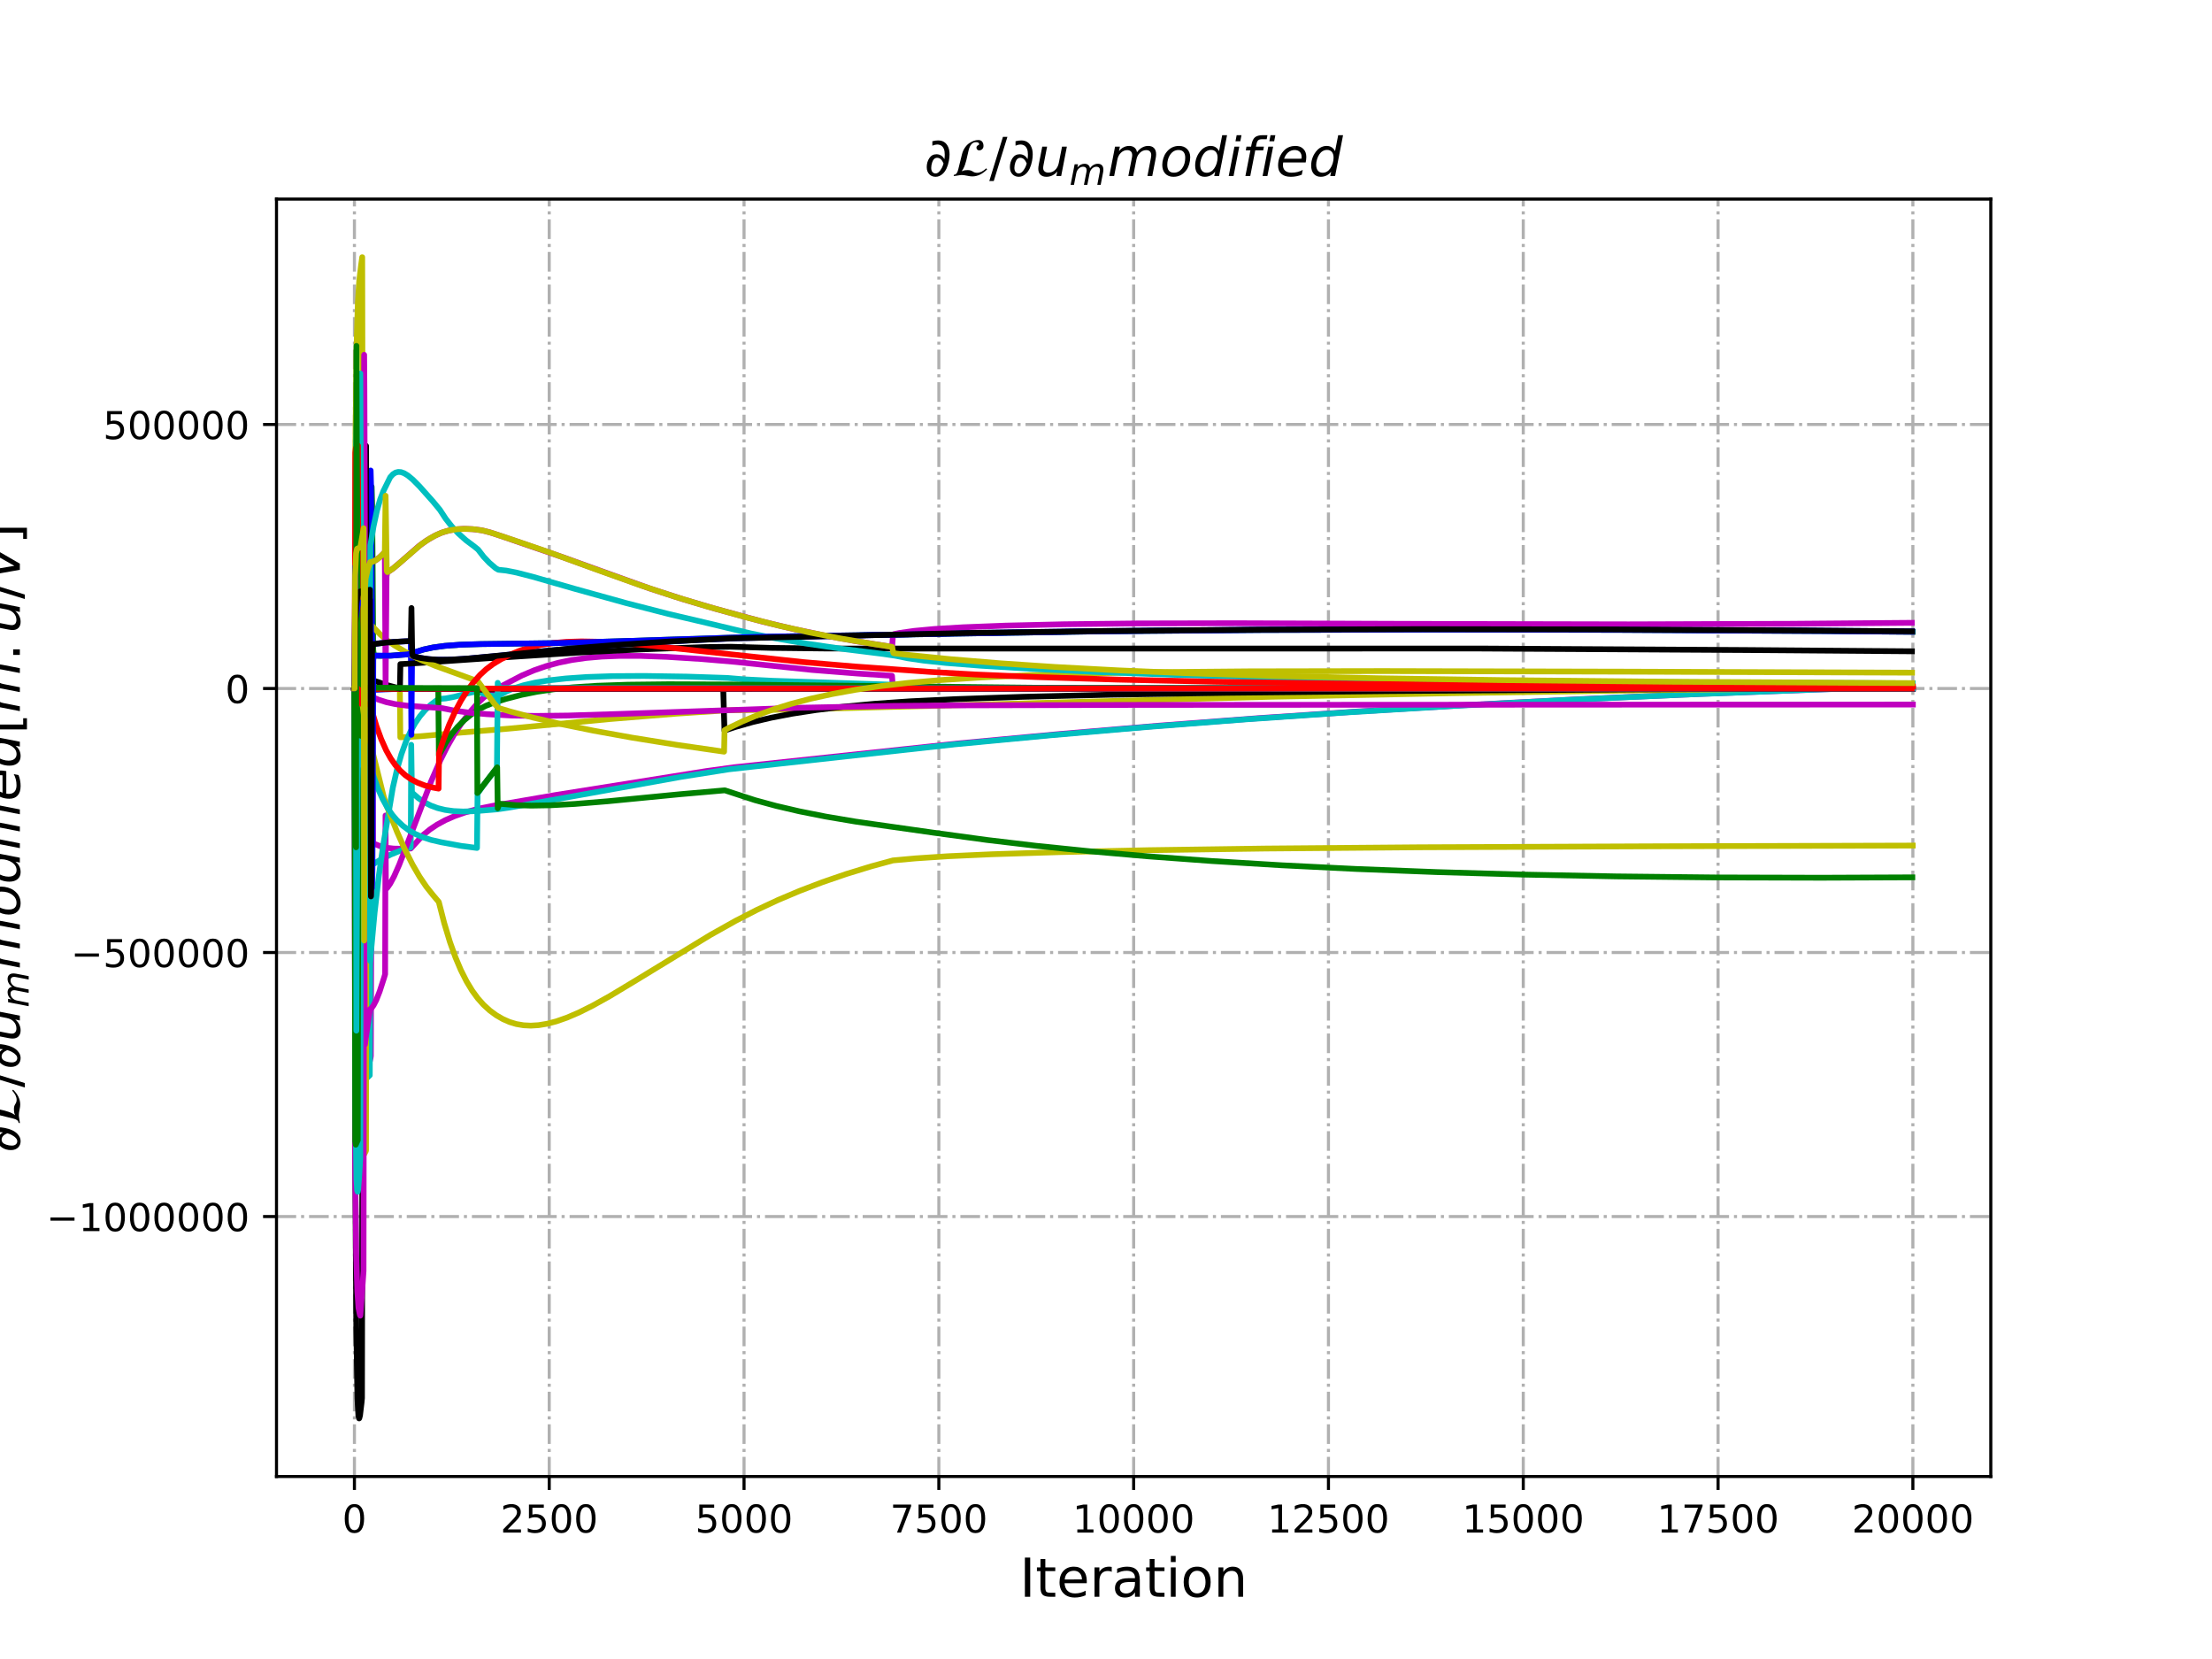 <?xml version="1.0" encoding="utf-8" standalone="no"?>
<!DOCTYPE svg PUBLIC "-//W3C//DTD SVG 1.1//EN"
  "http://www.w3.org/Graphics/SVG/1.1/DTD/svg11.dtd">
<!-- Created with matplotlib (http://matplotlib.org/) -->
<svg height="432pt" version="1.1" viewBox="0 0 576 432" width="576pt" xmlns="http://www.w3.org/2000/svg" xmlns:xlink="http://www.w3.org/1999/xlink">
 <defs>
  <style type="text/css">
*{stroke-linecap:butt;stroke-linejoin:round;}
  </style>
 </defs>
 <g id="figure_1">
  <g id="patch_1">
   <path d="M 0 432 
L 576 432 
L 576 0 
L 0 0 
z
" style="fill:#ffffff;"/>
  </g>
  <g id="axes_1">
   <g id="patch_2">
    <path d="M 72 384.48 
L 518.4 384.48 
L 518.4 51.84 
L 72 51.84 
z
" style="fill:#ffffff;"/>
   </g>
   <g id="matplotlib.axis_1">
    <g id="xtick_1">
     <g id="line2d_1">
      <path clip-path="url(#p6c500e5263)" d="M 92.291 384.48 
L 92.291 51.84 
" style="fill:none;stroke:#b0b0b0;stroke-dasharray:5.12,1.28,0.8,1.28;stroke-dashoffset:0;stroke-width:0.8;"/>
     </g>
     <g id="line2d_2">
      <defs>
       <path d="M 0 0 
L 0 3.5 
" id="ma94b803117" style="stroke:#000000;stroke-width:0.8;"/>
      </defs>
      <g>
       <use style="stroke:#000000;stroke-width:0.8;" x="92.291" xlink:href="#ma94b803117" y="384.48"/>
      </g>
     </g>
     <g id="text_1">
      <!-- 0 -->
      <defs>
       <path d="M 31.781 66.406 
Q 24.172 66.406 20.328 58.906 
Q 16.5 51.422 16.5 36.375 
Q 16.5 21.391 20.328 13.891 
Q 24.172 6.391 31.781 6.391 
Q 39.453 6.391 43.281 13.891 
Q 47.125 21.391 47.125 36.375 
Q 47.125 51.422 43.281 58.906 
Q 39.453 66.406 31.781 66.406 
z
M 31.781 74.219 
Q 44.047 74.219 50.516 64.516 
Q 56.984 54.828 56.984 36.375 
Q 56.984 17.969 50.516 8.266 
Q 44.047 -1.422 31.781 -1.422 
Q 19.531 -1.422 13.062 8.266 
Q 6.594 17.969 6.594 36.375 
Q 6.594 54.828 13.062 64.516 
Q 19.531 74.219 31.781 74.219 
z
" id="DejaVuSans-30"/>
      </defs>
      <g transform="translate(89.11 399.078)scale(0.1 -0.1)">
       <use xlink:href="#DejaVuSans-30"/>
      </g>
     </g>
    </g>
    <g id="xtick_2">
     <g id="line2d_3">
      <path clip-path="url(#p6c500e5263)" d="M 143.018 384.48 
L 143.018 51.84 
" style="fill:none;stroke:#b0b0b0;stroke-dasharray:5.12,1.28,0.8,1.28;stroke-dashoffset:0;stroke-width:0.8;"/>
     </g>
     <g id="line2d_4">
      <g>
       <use style="stroke:#000000;stroke-width:0.8;" x="143.018" xlink:href="#ma94b803117" y="384.48"/>
      </g>
     </g>
     <g id="text_2">
      <!-- 2500 -->
      <defs>
       <path d="M 19.188 8.297 
L 53.609 8.297 
L 53.609 0 
L 7.328 0 
L 7.328 8.297 
Q 12.938 14.109 22.625 23.891 
Q 32.328 33.688 34.812 36.531 
Q 39.547 41.844 41.422 45.531 
Q 43.312 49.219 43.312 52.781 
Q 43.312 58.594 39.234 62.25 
Q 35.156 65.922 28.609 65.922 
Q 23.969 65.922 18.812 64.312 
Q 13.672 62.703 7.812 59.422 
L 7.812 69.391 
Q 13.766 71.781 18.938 73 
Q 24.125 74.219 28.422 74.219 
Q 39.75 74.219 46.484 68.547 
Q 53.219 62.891 53.219 53.422 
Q 53.219 48.922 51.531 44.891 
Q 49.859 40.875 45.406 35.406 
Q 44.188 33.984 37.641 27.219 
Q 31.109 20.453 19.188 8.297 
z
" id="DejaVuSans-32"/>
       <path d="M 10.797 72.906 
L 49.516 72.906 
L 49.516 64.594 
L 19.828 64.594 
L 19.828 46.734 
Q 21.969 47.469 24.109 47.828 
Q 26.266 48.188 28.422 48.188 
Q 40.625 48.188 47.75 41.5 
Q 54.891 34.812 54.891 23.391 
Q 54.891 11.625 47.562 5.094 
Q 40.234 -1.422 26.906 -1.422 
Q 22.312 -1.422 17.547 -0.641 
Q 12.797 0.141 7.719 1.703 
L 7.719 11.625 
Q 12.109 9.234 16.797 8.062 
Q 21.484 6.891 26.703 6.891 
Q 35.156 6.891 40.078 11.328 
Q 45.016 15.766 45.016 23.391 
Q 45.016 31 40.078 35.438 
Q 35.156 39.891 26.703 39.891 
Q 22.75 39.891 18.812 39.016 
Q 14.891 38.141 10.797 36.281 
z
" id="DejaVuSans-35"/>
      </defs>
      <g transform="translate(130.293 399.078)scale(0.1 -0.1)">
       <use xlink:href="#DejaVuSans-32"/>
       <use x="63.623" xlink:href="#DejaVuSans-35"/>
       <use x="127.246" xlink:href="#DejaVuSans-30"/>
       <use x="190.869" xlink:href="#DejaVuSans-30"/>
      </g>
     </g>
    </g>
    <g id="xtick_3">
     <g id="line2d_5">
      <path clip-path="url(#p6c500e5263)" d="M 193.745 384.48 
L 193.745 51.84 
" style="fill:none;stroke:#b0b0b0;stroke-dasharray:5.12,1.28,0.8,1.28;stroke-dashoffset:0;stroke-width:0.8;"/>
     </g>
     <g id="line2d_6">
      <g>
       <use style="stroke:#000000;stroke-width:0.8;" x="193.745" xlink:href="#ma94b803117" y="384.48"/>
      </g>
     </g>
     <g id="text_3">
      <!-- 5000 -->
      <g transform="translate(181.02 399.078)scale(0.1 -0.1)">
       <use xlink:href="#DejaVuSans-35"/>
       <use x="63.623" xlink:href="#DejaVuSans-30"/>
       <use x="127.246" xlink:href="#DejaVuSans-30"/>
       <use x="190.869" xlink:href="#DejaVuSans-30"/>
      </g>
     </g>
    </g>
    <g id="xtick_4">
     <g id="line2d_7">
      <path clip-path="url(#p6c500e5263)" d="M 244.473 384.48 
L 244.473 51.84 
" style="fill:none;stroke:#b0b0b0;stroke-dasharray:5.12,1.28,0.8,1.28;stroke-dashoffset:0;stroke-width:0.8;"/>
     </g>
     <g id="line2d_8">
      <g>
       <use style="stroke:#000000;stroke-width:0.8;" x="244.473" xlink:href="#ma94b803117" y="384.48"/>
      </g>
     </g>
     <g id="text_4">
      <!-- 7500 -->
      <defs>
       <path d="M 8.203 72.906 
L 55.078 72.906 
L 55.078 68.703 
L 28.609 0 
L 18.312 0 
L 43.219 64.594 
L 8.203 64.594 
z
" id="DejaVuSans-37"/>
      </defs>
      <g transform="translate(231.748 399.078)scale(0.1 -0.1)">
       <use xlink:href="#DejaVuSans-37"/>
       <use x="63.623" xlink:href="#DejaVuSans-35"/>
       <use x="127.246" xlink:href="#DejaVuSans-30"/>
       <use x="190.869" xlink:href="#DejaVuSans-30"/>
      </g>
     </g>
    </g>
    <g id="xtick_5">
     <g id="line2d_9">
      <path clip-path="url(#p6c500e5263)" d="M 295.2 384.48 
L 295.2 51.84 
" style="fill:none;stroke:#b0b0b0;stroke-dasharray:5.12,1.28,0.8,1.28;stroke-dashoffset:0;stroke-width:0.8;"/>
     </g>
     <g id="line2d_10">
      <g>
       <use style="stroke:#000000;stroke-width:0.8;" x="295.2" xlink:href="#ma94b803117" y="384.48"/>
      </g>
     </g>
     <g id="text_5">
      <!-- 10000 -->
      <defs>
       <path d="M 12.406 8.297 
L 28.516 8.297 
L 28.516 63.922 
L 10.984 60.406 
L 10.984 69.391 
L 28.422 72.906 
L 38.281 72.906 
L 38.281 8.297 
L 54.391 8.297 
L 54.391 0 
L 12.406 0 
z
" id="DejaVuSans-31"/>
      </defs>
      <g transform="translate(279.294 399.078)scale(0.1 -0.1)">
       <use xlink:href="#DejaVuSans-31"/>
       <use x="63.623" xlink:href="#DejaVuSans-30"/>
       <use x="127.246" xlink:href="#DejaVuSans-30"/>
       <use x="190.869" xlink:href="#DejaVuSans-30"/>
       <use x="254.492" xlink:href="#DejaVuSans-30"/>
      </g>
     </g>
    </g>
    <g id="xtick_6">
     <g id="line2d_11">
      <path clip-path="url(#p6c500e5263)" d="M 345.927 384.48 
L 345.927 51.84 
" style="fill:none;stroke:#b0b0b0;stroke-dasharray:5.12,1.28,0.8,1.28;stroke-dashoffset:0;stroke-width:0.8;"/>
     </g>
     <g id="line2d_12">
      <g>
       <use style="stroke:#000000;stroke-width:0.8;" x="345.927" xlink:href="#ma94b803117" y="384.48"/>
      </g>
     </g>
     <g id="text_6">
      <!-- 12500 -->
      <g transform="translate(330.021 399.078)scale(0.1 -0.1)">
       <use xlink:href="#DejaVuSans-31"/>
       <use x="63.623" xlink:href="#DejaVuSans-32"/>
       <use x="127.246" xlink:href="#DejaVuSans-35"/>
       <use x="190.869" xlink:href="#DejaVuSans-30"/>
       <use x="254.492" xlink:href="#DejaVuSans-30"/>
      </g>
     </g>
    </g>
    <g id="xtick_7">
     <g id="line2d_13">
      <path clip-path="url(#p6c500e5263)" d="M 396.655 384.48 
L 396.655 51.84 
" style="fill:none;stroke:#b0b0b0;stroke-dasharray:5.12,1.28,0.8,1.28;stroke-dashoffset:0;stroke-width:0.8;"/>
     </g>
     <g id="line2d_14">
      <g>
       <use style="stroke:#000000;stroke-width:0.8;" x="396.655" xlink:href="#ma94b803117" y="384.48"/>
      </g>
     </g>
     <g id="text_7">
      <!-- 15000 -->
      <g transform="translate(380.748 399.078)scale(0.1 -0.1)">
       <use xlink:href="#DejaVuSans-31"/>
       <use x="63.623" xlink:href="#DejaVuSans-35"/>
       <use x="127.246" xlink:href="#DejaVuSans-30"/>
       <use x="190.869" xlink:href="#DejaVuSans-30"/>
       <use x="254.492" xlink:href="#DejaVuSans-30"/>
      </g>
     </g>
    </g>
    <g id="xtick_8">
     <g id="line2d_15">
      <path clip-path="url(#p6c500e5263)" d="M 447.382 384.48 
L 447.382 51.84 
" style="fill:none;stroke:#b0b0b0;stroke-dasharray:5.12,1.28,0.8,1.28;stroke-dashoffset:0;stroke-width:0.8;"/>
     </g>
     <g id="line2d_16">
      <g>
       <use style="stroke:#000000;stroke-width:0.8;" x="447.382" xlink:href="#ma94b803117" y="384.48"/>
      </g>
     </g>
     <g id="text_8">
      <!-- 17500 -->
      <g transform="translate(431.476 399.078)scale(0.1 -0.1)">
       <use xlink:href="#DejaVuSans-31"/>
       <use x="63.623" xlink:href="#DejaVuSans-37"/>
       <use x="127.246" xlink:href="#DejaVuSans-35"/>
       <use x="190.869" xlink:href="#DejaVuSans-30"/>
       <use x="254.492" xlink:href="#DejaVuSans-30"/>
      </g>
     </g>
    </g>
    <g id="xtick_9">
     <g id="line2d_17">
      <path clip-path="url(#p6c500e5263)" d="M 498.109 384.48 
L 498.109 51.84 
" style="fill:none;stroke:#b0b0b0;stroke-dasharray:5.12,1.28,0.8,1.28;stroke-dashoffset:0;stroke-width:0.8;"/>
     </g>
     <g id="line2d_18">
      <g>
       <use style="stroke:#000000;stroke-width:0.8;" x="498.109" xlink:href="#ma94b803117" y="384.48"/>
      </g>
     </g>
     <g id="text_9">
      <!-- 20000 -->
      <g transform="translate(482.203 399.078)scale(0.1 -0.1)">
       <use xlink:href="#DejaVuSans-32"/>
       <use x="63.623" xlink:href="#DejaVuSans-30"/>
       <use x="127.246" xlink:href="#DejaVuSans-30"/>
       <use x="190.869" xlink:href="#DejaVuSans-30"/>
       <use x="254.492" xlink:href="#DejaVuSans-30"/>
      </g>
     </g>
    </g>
    <g id="text_10">
     <!-- Iteration -->
     <defs>
      <path d="M 9.812 72.906 
L 19.672 72.906 
L 19.672 0 
L 9.812 0 
z
" id="DejaVuSans-49"/>
      <path d="M 18.312 70.219 
L 18.312 54.688 
L 36.812 54.688 
L 36.812 47.703 
L 18.312 47.703 
L 18.312 18.016 
Q 18.312 11.328 20.141 9.422 
Q 21.969 7.516 27.594 7.516 
L 36.812 7.516 
L 36.812 0 
L 27.594 0 
Q 17.188 0 13.234 3.875 
Q 9.281 7.766 9.281 18.016 
L 9.281 47.703 
L 2.688 47.703 
L 2.688 54.688 
L 9.281 54.688 
L 9.281 70.219 
z
" id="DejaVuSans-74"/>
      <path d="M 56.203 29.594 
L 56.203 25.203 
L 14.891 25.203 
Q 15.484 15.922 20.484 11.062 
Q 25.484 6.203 34.422 6.203 
Q 39.594 6.203 44.453 7.469 
Q 49.312 8.734 54.109 11.281 
L 54.109 2.781 
Q 49.266 0.734 44.188 -0.344 
Q 39.109 -1.422 33.891 -1.422 
Q 20.797 -1.422 13.156 6.188 
Q 5.516 13.812 5.516 26.812 
Q 5.516 40.234 12.766 48.109 
Q 20.016 56 32.328 56 
Q 43.359 56 49.781 48.891 
Q 56.203 41.797 56.203 29.594 
z
M 47.219 32.234 
Q 47.125 39.594 43.094 43.984 
Q 39.062 48.391 32.422 48.391 
Q 24.906 48.391 20.391 44.141 
Q 15.875 39.891 15.188 32.172 
z
" id="DejaVuSans-65"/>
      <path d="M 41.109 46.297 
Q 39.594 47.172 37.812 47.578 
Q 36.031 48 33.891 48 
Q 26.266 48 22.188 43.047 
Q 18.109 38.094 18.109 28.812 
L 18.109 0 
L 9.078 0 
L 9.078 54.688 
L 18.109 54.688 
L 18.109 46.188 
Q 20.953 51.172 25.484 53.578 
Q 30.031 56 36.531 56 
Q 37.453 56 38.578 55.875 
Q 39.703 55.766 41.062 55.516 
z
" id="DejaVuSans-72"/>
      <path d="M 34.281 27.484 
Q 23.391 27.484 19.188 25 
Q 14.984 22.516 14.984 16.5 
Q 14.984 11.719 18.141 8.906 
Q 21.297 6.109 26.703 6.109 
Q 34.188 6.109 38.703 11.406 
Q 43.219 16.703 43.219 25.484 
L 43.219 27.484 
z
M 52.203 31.203 
L 52.203 0 
L 43.219 0 
L 43.219 8.297 
Q 40.141 3.328 35.547 0.953 
Q 30.953 -1.422 24.312 -1.422 
Q 15.922 -1.422 10.953 3.297 
Q 6 8.016 6 15.922 
Q 6 25.141 12.172 29.828 
Q 18.359 34.516 30.609 34.516 
L 43.219 34.516 
L 43.219 35.406 
Q 43.219 41.609 39.141 45 
Q 35.062 48.391 27.688 48.391 
Q 23 48.391 18.547 47.266 
Q 14.109 46.141 10.016 43.891 
L 10.016 52.203 
Q 14.938 54.109 19.578 55.047 
Q 24.219 56 28.609 56 
Q 40.484 56 46.344 49.844 
Q 52.203 43.703 52.203 31.203 
z
" id="DejaVuSans-61"/>
      <path d="M 9.422 54.688 
L 18.406 54.688 
L 18.406 0 
L 9.422 0 
z
M 9.422 75.984 
L 18.406 75.984 
L 18.406 64.594 
L 9.422 64.594 
z
" id="DejaVuSans-69"/>
      <path d="M 30.609 48.391 
Q 23.391 48.391 19.188 42.75 
Q 14.984 37.109 14.984 27.297 
Q 14.984 17.484 19.156 11.844 
Q 23.344 6.203 30.609 6.203 
Q 37.797 6.203 41.984 11.859 
Q 46.188 17.531 46.188 27.297 
Q 46.188 37.016 41.984 42.703 
Q 37.797 48.391 30.609 48.391 
z
M 30.609 56 
Q 42.328 56 49.016 48.375 
Q 55.719 40.766 55.719 27.297 
Q 55.719 13.875 49.016 6.219 
Q 42.328 -1.422 30.609 -1.422 
Q 18.844 -1.422 12.172 6.219 
Q 5.516 13.875 5.516 27.297 
Q 5.516 40.766 12.172 48.375 
Q 18.844 56 30.609 56 
z
" id="DejaVuSans-6f"/>
      <path d="M 54.891 33.016 
L 54.891 0 
L 45.906 0 
L 45.906 32.719 
Q 45.906 40.484 42.875 44.328 
Q 39.844 48.188 33.797 48.188 
Q 26.516 48.188 22.312 43.547 
Q 18.109 38.922 18.109 30.906 
L 18.109 0 
L 9.078 0 
L 9.078 54.688 
L 18.109 54.688 
L 18.109 46.188 
Q 21.344 51.125 25.703 53.562 
Q 30.078 56 35.797 56 
Q 45.219 56 50.047 50.172 
Q 54.891 44.344 54.891 33.016 
z
" id="DejaVuSans-6e"/>
     </defs>
     <g transform="translate(265.508 415.796)scale(0.14 -0.14)">
      <use xlink:href="#DejaVuSans-49"/>
      <use x="29.492" xlink:href="#DejaVuSans-74"/>
      <use x="68.701" xlink:href="#DejaVuSans-65"/>
      <use x="130.225" xlink:href="#DejaVuSans-72"/>
      <use x="171.338" xlink:href="#DejaVuSans-61"/>
      <use x="232.617" xlink:href="#DejaVuSans-74"/>
      <use x="271.826" xlink:href="#DejaVuSans-69"/>
      <use x="299.609" xlink:href="#DejaVuSans-6f"/>
      <use x="360.791" xlink:href="#DejaVuSans-6e"/>
     </g>
    </g>
   </g>
   <g id="matplotlib.axis_2">
    <g id="ytick_1">
     <g id="line2d_19">
      <path clip-path="url(#p6c500e5263)" d="M 72 316.78 
L 518.4 316.78 
" style="fill:none;stroke:#b0b0b0;stroke-dasharray:5.12,1.28,0.8,1.28;stroke-dashoffset:0;stroke-width:0.8;"/>
     </g>
     <g id="line2d_20">
      <defs>
       <path d="M 0 0 
L -3.5 0 
" id="m1aceea2316" style="stroke:#000000;stroke-width:0.8;"/>
      </defs>
      <g>
       <use style="stroke:#000000;stroke-width:0.8;" x="72" xlink:href="#m1aceea2316" y="316.78"/>
      </g>
     </g>
     <g id="text_11">
      <!-- −1000000 -->
      <defs>
       <path d="M 10.594 35.5 
L 73.188 35.5 
L 73.188 27.203 
L 10.594 27.203 
z
" id="DejaVuSans-2212"/>
      </defs>
      <g transform="translate(12.083 320.579)scale(0.1 -0.1)">
       <use xlink:href="#DejaVuSans-2212"/>
       <use x="83.789" xlink:href="#DejaVuSans-31"/>
       <use x="147.412" xlink:href="#DejaVuSans-30"/>
       <use x="211.035" xlink:href="#DejaVuSans-30"/>
       <use x="274.658" xlink:href="#DejaVuSans-30"/>
       <use x="338.281" xlink:href="#DejaVuSans-30"/>
       <use x="401.904" xlink:href="#DejaVuSans-30"/>
       <use x="465.527" xlink:href="#DejaVuSans-30"/>
      </g>
     </g>
    </g>
    <g id="ytick_2">
     <g id="line2d_21">
      <path clip-path="url(#p6c500e5263)" d="M 72 248.032 
L 518.4 248.032 
" style="fill:none;stroke:#b0b0b0;stroke-dasharray:5.12,1.28,0.8,1.28;stroke-dashoffset:0;stroke-width:0.8;"/>
     </g>
     <g id="line2d_22">
      <g>
       <use style="stroke:#000000;stroke-width:0.8;" x="72" xlink:href="#m1aceea2316" y="248.032"/>
      </g>
     </g>
     <g id="text_12">
      <!-- −500000 -->
      <g transform="translate(18.445 251.831)scale(0.1 -0.1)">
       <use xlink:href="#DejaVuSans-2212"/>
       <use x="83.789" xlink:href="#DejaVuSans-35"/>
       <use x="147.412" xlink:href="#DejaVuSans-30"/>
       <use x="211.035" xlink:href="#DejaVuSans-30"/>
       <use x="274.658" xlink:href="#DejaVuSans-30"/>
       <use x="338.281" xlink:href="#DejaVuSans-30"/>
       <use x="401.904" xlink:href="#DejaVuSans-30"/>
      </g>
     </g>
    </g>
    <g id="ytick_3">
     <g id="line2d_23">
      <path clip-path="url(#p6c500e5263)" d="M 72 179.284 
L 518.4 179.284 
" style="fill:none;stroke:#b0b0b0;stroke-dasharray:5.12,1.28,0.8,1.28;stroke-dashoffset:0;stroke-width:0.8;"/>
     </g>
     <g id="line2d_24">
      <g>
       <use style="stroke:#000000;stroke-width:0.8;" x="72" xlink:href="#m1aceea2316" y="179.284"/>
      </g>
     </g>
     <g id="text_13">
      <!-- 0 -->
      <g transform="translate(58.638 183.083)scale(0.1 -0.1)">
       <use xlink:href="#DejaVuSans-30"/>
      </g>
     </g>
    </g>
    <g id="ytick_4">
     <g id="line2d_25">
      <path clip-path="url(#p6c500e5263)" d="M 72 110.535 
L 518.4 110.535 
" style="fill:none;stroke:#b0b0b0;stroke-dasharray:5.12,1.28,0.8,1.28;stroke-dashoffset:0;stroke-width:0.8;"/>
     </g>
     <g id="line2d_26">
      <g>
       <use style="stroke:#000000;stroke-width:0.8;" x="72" xlink:href="#m1aceea2316" y="110.535"/>
      </g>
     </g>
     <g id="text_14">
      <!-- 500000 -->
      <g transform="translate(26.825 114.334)scale(0.1 -0.1)">
       <use xlink:href="#DejaVuSans-35"/>
       <use x="63.623" xlink:href="#DejaVuSans-30"/>
       <use x="127.246" xlink:href="#DejaVuSans-30"/>
       <use x="190.869" xlink:href="#DejaVuSans-30"/>
       <use x="254.492" xlink:href="#DejaVuSans-30"/>
       <use x="318.115" xlink:href="#DejaVuSans-30"/>
      </g>
     </g>
    </g>
    <g id="text_15">
     <!-- $\partial \mathcal{L}/ \partial u_{m} modified[m.u/V]$ -->
     <defs>
      <path d="M 21.344 -1.422 
Q 14.453 -1.422 9.969 2.734 
Q 4.641 7.672 4.641 16.609 
Q 4.641 25.875 9.328 33.109 
Q 14.156 40.531 22.859 40.531 
Q 28.562 40.531 33.062 36.969 
Q 35.688 34.859 37.5 31.344 
Q 38.141 35.297 38.141 39.797 
Q 38.141 46.391 36.578 50.203 
Q 33.109 58.641 23.922 58.641 
Q 20.453 58.641 15.094 56.5 
L 15.094 64.703 
Q 20.75 66.219 25.828 66.219 
Q 38.922 66.219 44.484 54.203 
Q 47.078 48.531 47.078 40.094 
Q 47.078 34.578 45.844 28.172 
Q 42.781 12.156 34.812 4.547 
Q 28.562 -1.422 21.344 -1.422 
z
M 12.984 15.141 
Q 12.984 10.25 15.141 7.625 
Q 17.438 4.828 20.953 4.828 
Q 24.078 4.828 26.562 7.031 
Q 30.078 10.062 32.672 14.984 
Q 34.812 19.047 35.891 23.391 
Q 31.547 33.891 24.031 33.891 
Q 17.578 33.891 14.75 25.391 
Q 12.984 20.125 12.984 15.141 
z
" id="DejaVuSans-2202"/>
      <path d="M 63.594 14.297 
L 65.297 12.5 
Q 52.297 -0.703 37.703 -0.703 
Q 33.703 -0.703 28.906 0.406 
Q 21.797 1.906 17.906 1.906 
Q 15.703 1.906 10.5 0.953 
Q 5.297 0 3 0 
L 3.594 2.406 
Q 9.094 2.406 11.406 11.703 
L 18.406 40.094 
Q 20.094 47 23.688 52.391 
Q 27.297 57.797 31.641 60.844 
Q 36 63.906 40.391 65.453 
Q 44.797 67 48.797 67 
Q 53.797 67 56.141 63.797 
Q 58.5 60.594 58.5 56 
Q 58.5 52.297 56.141 50 
Q 53.797 47.703 50.406 47.703 
Q 48.203 47.703 46.797 49.203 
Q 45.406 50.703 45.406 52.797 
Q 45.406 54.406 46.203 55.5 
Q 47 56.594 47.891 56.938 
Q 48.797 57.297 49.594 57.891 
Q 50.406 58.5 50.406 59.203 
Q 50.406 63 44.594 63 
Q 39.406 63 36.094 59.141 
Q 32.797 55.297 31.094 48.938 
Q 29.406 42.594 28.047 35.688 
Q 26.703 28.797 24.203 21.297 
Q 21.703 13.797 18.094 9.203 
L 18.094 8.797 
Q 21.297 11 29.5 11 
Q 34.797 11 38.438 8.5 
Q 42.094 6 46.297 6 
Q 54.797 6 63.594 14.297 
z
" id="STIXNonUnicode-Italic-e238"/>
      <path d="M 25.391 72.906 
L 33.688 72.906 
L 8.297 -9.281 
L 0 -9.281 
z
" id="DejaVuSans-2f"/>
      <path d="M 6.688 21.688 
L 13.094 54.688 
L 22.125 54.688 
L 15.719 22.016 
Q 15.234 19.625 15.016 17.922 
Q 14.797 16.219 14.797 15.094 
Q 14.797 10.938 17.328 8.656 
Q 19.875 6.391 24.516 6.391 
Q 31.734 6.391 37 11.266 
Q 42.281 16.156 43.891 24.422 
L 49.906 54.688 
L 58.891 54.688 
L 48.297 0 
L 39.312 0 
L 41.109 8.594 
Q 37.312 3.812 32.062 1.188 
Q 26.812 -1.422 20.906 -1.422 
Q 13.719 -1.422 9.719 2.516 
Q 5.719 6.453 5.719 13.484 
Q 5.719 14.938 5.953 17.141 
Q 6.203 19.344 6.688 21.688 
z
" id="DejaVuSans-Oblique-75"/>
      <path d="M 89.797 33.016 
L 83.406 0 
L 74.422 0 
L 80.719 32.719 
Q 81.109 34.812 81.297 36.328 
Q 81.5 37.844 81.5 38.922 
Q 81.5 43.312 79.047 45.75 
Q 76.609 48.188 72.219 48.188 
Q 65.672 48.188 60.547 43.281 
Q 55.422 38.375 53.906 30.516 
L 47.906 0 
L 38.922 0 
L 45.312 32.719 
Q 45.703 34.516 45.891 36.047 
Q 46.094 37.594 46.094 38.812 
Q 46.094 43.266 43.656 45.719 
Q 41.219 48.188 36.922 48.188 
Q 30.281 48.188 25.141 43.281 
Q 20.016 38.375 18.5 30.516 
L 12.5 0 
L 3.516 0 
L 14.203 54.688 
L 23.188 54.688 
L 21.484 46.188 
Q 25.141 50.984 30.047 53.484 
Q 34.969 56 40.578 56 
Q 46.531 56 50.359 52.875 
Q 54.203 49.75 54.984 44.188 
Q 59.078 49.953 64.469 52.969 
Q 69.875 56 75.875 56 
Q 82.906 56 86.734 51.953 
Q 90.578 47.906 90.578 40.484 
Q 90.578 38.875 90.375 36.938 
Q 90.188 35.016 89.797 33.016 
z
" id="DejaVuSans-Oblique-6d"/>
      <path d="M 25.391 -1.422 
Q 15.766 -1.422 10.172 4.516 
Q 4.594 10.453 4.594 20.703 
Q 4.594 26.656 6.516 32.828 
Q 8.453 39.016 11.531 43.219 
Q 16.359 49.75 22.312 52.875 
Q 28.266 56 35.797 56 
Q 45.125 56 50.859 50.188 
Q 56.594 44.391 56.594 35.016 
Q 56.594 28.516 54.688 22.062 
Q 52.781 15.625 49.703 11.375 
Q 44.922 4.828 38.969 1.703 
Q 33.016 -1.422 25.391 -1.422 
z
M 13.922 21 
Q 13.922 13.578 17.016 9.891 
Q 20.125 6.203 26.422 6.203 
Q 35.453 6.203 41.375 14.078 
Q 47.312 21.969 47.312 34.078 
Q 47.312 41.156 44.141 44.766 
Q 40.969 48.391 34.812 48.391 
Q 29.734 48.391 25.781 46.016 
Q 21.828 43.656 18.703 38.812 
Q 16.406 35.203 15.156 30.562 
Q 13.922 25.922 13.922 21 
z
" id="DejaVuSans-Oblique-6f"/>
      <path d="M 41.797 8.203 
Q 38.188 3.469 33.25 1.016 
Q 28.328 -1.422 22.312 -1.422 
Q 14.109 -1.422 9.344 4.172 
Q 4.594 9.766 4.594 19.484 
Q 4.594 27.594 7.469 34.938 
Q 10.359 42.281 15.828 48.094 
Q 19.438 51.953 23.969 53.969 
Q 28.516 56 33.5 56 
Q 38.766 56 42.797 53.453 
Q 46.828 50.922 49.031 46.188 
L 54.891 75.984 
L 63.922 75.984 
L 49.125 0 
L 40.094 0 
z
M 13.922 21.094 
Q 13.922 14.016 17.109 10.062 
Q 20.312 6.109 25.984 6.109 
Q 30.172 6.109 33.766 8.125 
Q 37.359 10.156 40.094 14.109 
Q 42.969 18.219 44.625 23.578 
Q 46.297 28.953 46.297 34.188 
Q 46.297 40.969 43.094 44.766 
Q 39.891 48.578 34.281 48.578 
Q 30.031 48.578 26.359 46.578 
Q 22.703 44.578 20.125 40.828 
Q 17.281 36.766 15.594 31.391 
Q 13.922 26.031 13.922 21.094 
z
" id="DejaVuSans-Oblique-64"/>
      <path d="M 18.312 75.984 
L 27.297 75.984 
L 25.094 64.594 
L 16.109 64.594 
z
M 14.203 54.688 
L 23.188 54.688 
L 12.5 0 
L 3.516 0 
z
" id="DejaVuSans-Oblique-69"/>
      <path d="M 47.797 75.984 
L 46.391 68.5 
L 37.797 68.5 
Q 32.906 68.5 30.688 66.578 
Q 28.469 64.656 27.391 59.516 
L 26.422 54.688 
L 41.219 54.688 
L 39.891 47.703 
L 25.094 47.703 
L 15.828 0 
L 6.781 0 
L 16.109 47.703 
L 7.516 47.703 
L 8.797 54.688 
L 17.391 54.688 
L 18.109 58.5 
Q 19.969 68.172 24.625 72.078 
Q 29.297 75.984 39.312 75.984 
z
" id="DejaVuSans-Oblique-66"/>
      <path d="M 48.094 32.234 
Q 48.25 33.016 48.312 33.844 
Q 48.391 34.672 48.391 35.5 
Q 48.391 41.453 44.891 44.922 
Q 41.406 48.391 35.406 48.391 
Q 28.719 48.391 23.578 44.156 
Q 18.453 39.938 15.828 32.172 
z
M 55.906 25.203 
L 14.109 25.203 
Q 13.812 23.344 13.719 22.266 
Q 13.625 21.188 13.625 20.406 
Q 13.625 13.625 17.797 9.906 
Q 21.969 6.203 29.594 6.203 
Q 35.453 6.203 40.672 7.516 
Q 45.906 8.844 50.391 11.375 
L 48.688 2.484 
Q 43.844 0.531 38.688 -0.438 
Q 33.547 -1.422 28.219 -1.422 
Q 16.844 -1.422 10.719 4.016 
Q 4.594 9.469 4.594 19.484 
Q 4.594 28.031 7.641 35.375 
Q 10.688 42.719 16.609 48.484 
Q 20.406 52.094 25.656 54.047 
Q 30.906 56 36.812 56 
Q 46.094 56 51.578 50.438 
Q 57.078 44.875 57.078 35.5 
Q 57.078 33.25 56.781 30.688 
Q 56.5 28.125 55.906 25.203 
z
" id="DejaVuSans-Oblique-65"/>
      <path d="M 8.594 75.984 
L 29.297 75.984 
L 29.297 69 
L 17.578 69 
L 17.578 -6.203 
L 29.297 -6.203 
L 29.297 -13.188 
L 8.594 -13.188 
z
" id="DejaVuSans-5b"/>
      <path d="M 10.688 12.406 
L 21 12.406 
L 21 0 
L 10.688 0 
z
" id="DejaVuSans-2e"/>
      <path d="M 20.609 0 
L 7.812 72.906 
L 17.484 72.906 
L 28.078 10.203 
L 63.484 72.906 
L 74.219 72.906 
L 32.078 0 
z
" id="DejaVuSans-Oblique-56"/>
      <path d="M 30.422 75.984 
L 30.422 -13.188 
L 9.719 -13.188 
L 9.719 -6.203 
L 21.391 -6.203 
L 21.391 69 
L 9.719 69 
L 9.719 75.984 
z
" id="DejaVuSans-5d"/>
     </defs>
     <g transform="translate(5.171 300.13)rotate(-90)scale(0.14 -0.14)">
      <use transform="translate(0 0.016)" xlink:href="#DejaVuSans-2202"/>
      <use transform="translate(51.709 0.016)" xlink:href="#STIXNonUnicode-Italic-e238"/>
      <use transform="translate(121.009 0.016)" xlink:href="#DejaVuSans-2f"/>
      <use transform="translate(154.7 0.016)" xlink:href="#DejaVuSans-2202"/>
      <use transform="translate(206.409 0.016)" xlink:href="#DejaVuSans-Oblique-75"/>
      <use transform="translate(269.788 -16.391)scale(0.7)" xlink:href="#DejaVuSans-Oblique-6d"/>
      <use transform="translate(340.711 0.016)" xlink:href="#DejaVuSans-Oblique-6d"/>
      <use transform="translate(438.123 0.016)" xlink:href="#DejaVuSans-Oblique-6f"/>
      <use transform="translate(499.305 0.016)" xlink:href="#DejaVuSans-Oblique-64"/>
      <use transform="translate(562.781 0.016)" xlink:href="#DejaVuSans-Oblique-69"/>
      <use transform="translate(590.565 0.016)" xlink:href="#DejaVuSans-Oblique-66"/>
      <use transform="translate(625.77 0.016)" xlink:href="#DejaVuSans-Oblique-69"/>
      <use transform="translate(653.553 0.016)" xlink:href="#DejaVuSans-Oblique-65"/>
      <use transform="translate(715.076 0.016)" xlink:href="#DejaVuSans-Oblique-64"/>
      <use transform="translate(778.553 0.016)" xlink:href="#DejaVuSans-5b"/>
      <use transform="translate(817.567 0.016)" xlink:href="#DejaVuSans-Oblique-6d"/>
      <use transform="translate(914.979 0.016)" xlink:href="#DejaVuSans-2e"/>
      <use transform="translate(966.248 0.016)" xlink:href="#DejaVuSans-Oblique-75"/>
      <use transform="translate(1029.627 0.016)" xlink:href="#DejaVuSans-2f"/>
      <use transform="translate(1063.319 0.016)" xlink:href="#DejaVuSans-Oblique-56"/>
      <use transform="translate(1131.727 0.016)" xlink:href="#DejaVuSans-5d"/>
     </g>
    </g>
   </g>
   <g id="line2d_27">
    <path clip-path="url(#p6c500e5263)" d="M 92.291 179.284 
L 92.331 179.284 
L 92.575 242.014 
L 92.839 260.181 
L 93.143 268.487 
L 93.427 271.832 
L 93.813 273.912 
L 94.279 275.183 
L 94.726 275.862 
L 95.233 276.178 
L 95.74 276.302 
L 96.329 276.235 
L 96.491 275.496 
L 96.572 274.965 
L 96.877 177.718 
L 96.958 175.238 
L 97.14 219.509 
L 97.343 219.67 
L 98.885 220.295 
L 100.57 220.747 
L 102.518 220.968 
L 105.115 221.018 
L 106.961 220.95 
L 110.147 217.458 
L 111.933 215.999 
L 113.799 214.747 
L 115.97 213.564 
L 118.385 212.508 
L 121.205 211.524 
L 124.553 210.595 
L 128.754 209.759 
L 144.783 207.006 
L 183.884 200.791 
L 191.087 199.8 
L 249.464 193.591 
L 276.005 191.129 
L 301.693 188.97 
L 327.706 187.007 
L 354.551 185.205 
L 382.471 183.557 
L 411.751 182.053 
L 442.593 180.693 
L 475.505 179.466 
L 497.926 178.749 
L 497.926 178.749 
" style="fill:none;stroke:#bf00bf;stroke-linecap:square;stroke-width:1.5;"/>
   </g>
   <g id="line2d_28">
    <path clip-path="url(#p6c500e5263)" d="M 92.291 179.284 
L 92.331 179.284 
L 92.534 246.181 
L 92.818 266.755 
L 93.123 275.237 
L 93.447 278.715 
L 93.772 280.089 
L 94.137 280.759 
L 94.543 281.078 
L 94.888 281.037 
L 95.558 280.683 
L 96.288 279.992 
L 96.653 176.037 
L 96.795 225.482 
L 96.856 225.517 
L 96.897 225.433 
L 97.14 225.05 
L 99.312 223.727 
L 101.746 222.522 
L 104.445 221.429 
L 106.921 220.672 
L 106.961 219.807 
L 107.083 193.947 
L 107.266 206.279 
L 107.57 206.639 
L 109.011 207.887 
L 110.553 208.931 
L 112.156 209.755 
L 113.941 210.417 
L 115.889 210.896 
L 118.081 211.2 
L 120.597 211.318 
L 123.579 211.228 
L 129.464 210.747 
L 132.65 210.278 
L 140.462 208.922 
L 177.269 202.308 
L 189.809 200.322 
L 248.632 193.826 
L 273.367 191.482 
L 298.71 189.304 
L 324.5 187.311 
L 351.041 185.486 
L 378.596 183.814 
L 407.51 182.285 
L 437.52 180.917 
L 469.986 179.661 
L 498.008 178.743 
L 498.008 178.743 
" style="fill:none;stroke:#00bfbf;stroke-linecap:square;stroke-width:1.5;"/>
   </g>
   <g id="line2d_29">
    <path clip-path="url(#p6c500e5263)" d="M 92.291 179.284 
L 92.534 179.383 
L 93.163 179.484 
L 94.543 179.45 
L 95.964 179.367 
L 124.553 179.303 
L 241.551 179.292 
L 497.825 179.283 
L 497.825 179.283 
" style="fill:none;stroke:#ff0000;stroke-linecap:square;stroke-width:1.5;"/>
   </g>
   <g id="line2d_30">
    <path clip-path="url(#p6c500e5263)" d="M 92.291 179.284 
L 92.778 179.394 
L 94.036 179.428 
L 100.975 179.31 
L 291.142 179.29 
L 497.947 179.283 
L 497.947 179.283 
" style="fill:none;stroke:#008000;stroke-linecap:square;stroke-width:1.5;"/>
   </g>
   <g id="line2d_31">
    <path clip-path="url(#p6c500e5263)" d="M 92.291 179.284 
L 92.656 179.39 
L 93.387 179.458 
L 95.01 179.388 
L 113.759 179.314 
L 386.651 179.287 
L 497.906 179.283 
L 497.906 179.283 
" style="fill:none;stroke:#0000ff;stroke-linecap:square;stroke-width:1.5;"/>
   </g>
   <g id="line2d_32">
    <path clip-path="url(#p6c500e5263)" d="M 92.291 179.284 
L 92.636 179.394 
L 93.285 179.479 
L 94.523 179.428 
L 95.05 179.378 
L 113.759 179.305 
L 497.926 179.283 
L 497.926 179.283 
" style="fill:none;stroke:#000000;stroke-linecap:square;stroke-width:1.5;"/>
   </g>
   <g id="line2d_33">
    <path clip-path="url(#p6c500e5263)" d="M 92.291 179.284 
L 92.331 179.284 
L 92.534 254.488 
L 92.839 283.366 
L 93.123 294.143 
L 93.447 298.842 
L 93.752 300.405 
L 94.036 300.923 
L 94.32 301.046 
L 94.543 300.956 
L 94.908 300.422 
L 95.294 299.668 
L 95.314 299.4 
L 95.456 180.358 
L 95.598 179.359 
L 95.984 179.303 
L 104.121 179.295 
L 104.242 191.976 
L 105.439 191.945 
L 109.457 191.714 
L 119.4 190.816 
L 127.516 190.145 
L 132.507 189.733 
L 158.723 187.241 
L 176.194 185.827 
L 189.484 184.947 
L 201.517 184.834 
L 219.048 184.426 
L 331.196 181.426 
L 377.804 180.508 
L 428.207 179.742 
L 485.123 179.105 
L 497.987 178.988 
L 497.987 178.988 
" style="fill:none;stroke:#bfbf00;stroke-linecap:square;stroke-width:1.5;"/>
   </g>
   <g id="line2d_34">
    <path clip-path="url(#p6c500e5263)" d="M 92.291 179.284 
L 92.413 179.38 
L 92.737 179.765 
L 93.082 179.902 
L 93.833 179.973 
L 94.442 179.885 
L 94.766 179.694 
L 95.416 179.485 
L 95.639 179.374 
L 96.633 179.349 
L 98.825 179.335 
L 139.325 179.325 
L 465.055 179.284 
L 497.967 179.282 
L 497.967 179.282 
" style="fill:none;stroke:#bf00bf;stroke-linecap:square;stroke-width:1.5;"/>
   </g>
   <g id="line2d_35">
    <path clip-path="url(#p6c500e5263)" d="M 92.291 179.284 
L 92.392 179.389 
L 92.737 179.805 
L 93.103 179.935 
L 93.833 179.999 
L 94.381 179.904 
L 94.685 179.602 
L 95.294 179.546 
L 95.497 179.441 
L 95.964 179.386 
L 108.686 179.339 
L 196.911 179.321 
L 466.212 179.284 
L 498.069 179.283 
L 498.069 179.283 
" style="fill:none;stroke:#00bfbf;stroke-linecap:square;stroke-width:1.5;"/>
   </g>
   <g id="line2d_36">
    <path clip-path="url(#p6c500e5263)" d="M 92.291 179.284 
L 92.392 179.388 
L 92.758 179.878 
L 93.427 180.074 
L 94.178 180.035 
L 94.421 179.916 
L 94.685 179.644 
L 95.172 179.588 
L 95.477 179.485 
L 95.842 179.409 
L 100.001 179.361 
L 136.748 179.331 
L 431.311 179.287 
L 498.109 179.282 
L 498.109 179.282 
" style="fill:none;stroke:#ff0000;stroke-linecap:square;stroke-width:1.5;"/>
   </g>
   <g id="line2d_37">
    <path clip-path="url(#p6c500e5263)" d="M 92.291 179.284 
L 92.352 179.231 
L 92.474 179.013 
L 93.042 180.059 
L 93.468 180.215 
L 93.894 180.214 
L 94.219 180.062 
L 94.32 180.056 
L 94.543 179.492 
L 94.929 179.407 
L 102.862 179.338 
L 124.452 179.309 
L 135.916 179.3 
L 347.835 179.29 
L 497.906 179.283 
L 497.906 179.283 
" style="fill:none;stroke:#008000;stroke-linecap:square;stroke-width:1.5;"/>
   </g>
   <g id="line2d_38">
    <path clip-path="url(#p6c500e5263)" d="M 92.291 179.284 
L 92.474 179.37 
L 92.717 179.746 
L 92.758 179.703 
L 94.32 179.901 
L 94.543 179.436 
L 95.071 179.38 
L 390.344 179.286 
L 498.048 179.283 
L 498.048 179.283 
" style="fill:none;stroke:#0000ff;stroke-linecap:square;stroke-width:1.5;"/>
   </g>
   <g id="line2d_39">
    <path clip-path="url(#p6c500e5263)" d="M 92.291 179.284 
L 92.331 179.322 
L 92.514 302.925 
L 92.778 345.688 
L 93.082 364.17 
L 93.326 368.666 
L 93.508 369.36 
L 93.529 369.352 
L 93.549 369.33 
L 93.752 368.547 
L 94.137 365.317 
L 94.259 364.04 
L 94.543 179.876 
L 94.787 179.469 
L 95.172 179.371 
L 98.683 179.324 
L 124.209 179.296 
L 124.31 179.339 
L 130.499 179.296 
L 188.328 179.289 
L 188.652 190.238 
L 191.432 189.313 
L 195.977 188.025 
L 200.827 186.89 
L 206.306 185.841 
L 212.494 184.889 
L 219.596 184.027 
L 227.895 183.249 
L 236.904 182.624 
L 249.018 182.045 
L 266.265 181.453 
L 289.133 180.902 
L 319.407 180.408 
L 362.14 179.949 
L 425.102 179.51 
L 498.008 179.178 
L 498.008 179.178 
" style="fill:none;stroke:#000000;stroke-linecap:square;stroke-width:1.5;"/>
   </g>
   <g id="line2d_40">
    <path clip-path="url(#p6c500e5263)" d="M 92.291 179.284 
L 92.352 179.356 
L 92.534 179.586 
L 92.981 179.8 
L 93.752 179.829 
L 93.874 179.76 
L 94.077 179.57 
L 94.442 179.427 
L 94.706 179.339 
L 96.268 179.301 
L 96.491 179.444 
L 106.758 179.319 
L 138.372 179.287 
L 352.359 179.286 
L 497.967 179.283 
L 497.967 179.283 
" style="fill:none;stroke:#bfbf00;stroke-linecap:square;stroke-width:1.5;"/>
   </g>
   <g id="line2d_41">
    <path clip-path="url(#p6c500e5263)" d="M 92.291 179.284 
L 92.331 179.284 
L 92.494 305.334 
L 92.737 326.071 
L 93.062 336.343 
L 93.346 340.53 
L 93.691 342.287 
L 93.813 342.59 
L 93.853 342.41 
L 94.34 335.66 
L 94.665 330.953 
L 94.848 191.424 
L 94.969 272.029 
L 95.01 272.004 
L 95.274 270.135 
L 96.349 262.802 
L 96.755 262.501 
L 97.282 261.77 
L 97.972 260.432 
L 98.865 258.168 
L 100.022 254.576 
L 100.286 253.678 
L 100.387 212.359 
L 100.468 228.668 
L 100.59 231.428 
L 100.61 231.425 
L 100.854 231.172 
L 101.625 230.059 
L 102.619 228.199 
L 103.938 225.213 
L 105.987 219.94 
L 112.277 203.428 
L 114.631 198.041 
L 116.457 194.398 
L 118.365 191.083 
L 120.333 188.103 
L 122.382 185.402 
L 124.452 183.036 
L 125.974 181.613 
L 127.638 180.356 
L 129.525 179.214 
L 135.937 175.879 
L 139.102 174.537 
L 142.227 173.453 
L 145.453 172.571 
L 148.862 171.871 
L 152.575 171.337 
L 156.715 170.972 
L 161.402 170.786 
L 166.921 170.798 
L 173.678 171.046 
L 182.707 171.613 
L 191.493 172.36 
L 211.358 174.441 
L 223.269 175.387 
L 232.278 175.976 
L 232.481 178.853 
L 232.684 179.21 
L 233.029 179.265 
L 239.4 179.275 
L 402.64 179.284 
L 498.089 179.283 
L 498.089 179.283 
" style="fill:none;stroke:#bf00bf;stroke-linecap:square;stroke-width:1.5;"/>
   </g>
   <g id="line2d_42">
    <path clip-path="url(#p6c500e5263)" d="M 92.291 179.284 
L 92.331 179.288 
L 92.575 288.96 
L 92.818 306.948 
L 93.001 310 
L 93.143 310.329 
L 93.163 310.293 
L 93.265 309.774 
L 93.549 306.022 
L 93.813 301.655 
L 94.056 179.95 
L 94.219 179.866 
L 94.685 179.755 
L 94.868 179.361 
L 94.888 179.396 
L 95.05 179.573 
L 96.268 179.572 
L 96.39 250.187 
L 96.41 249.951 
L 97.546 237.668 
L 98.662 227.97 
L 99.799 219.999 
L 102.294 205.083 
L 103.41 200.255 
L 104.526 196.385 
L 105.663 193.227 
L 106.839 190.594 
L 108.037 188.423 
L 109.335 186.522 
L 110.695 184.92 
L 112.196 183.497 
L 113.84 182.25 
L 114.388 181.998 
L 116.031 181.87 
L 118.263 181.453 
L 122.139 180.461 
L 124.371 179.962 
L 125.852 180.638 
L 127.354 181.058 
L 129.119 181.314 
L 129.687 181.267 
L 131.858 180.056 
L 133.908 179.203 
L 136.383 178.43 
L 139.325 177.755 
L 142.937 177.162 
L 147.381 176.667 
L 152.798 176.293 
L 159.434 176.066 
L 167.712 176.016 
L 178.852 176.185 
L 189.423 176.536 
L 193.867 176.909 
L 201.233 177.277 
L 215.599 177.741 
L 233.637 178.341 
L 236.945 178.703 
L 241.531 178.965 
L 248.835 179.136 
L 264.398 179.231 
L 328.538 179.293 
L 497.906 179.258 
L 497.906 179.258 
" style="fill:none;stroke:#00bfbf;stroke-linecap:square;stroke-width:1.5;"/>
   </g>
   <g id="line2d_43">
    <path clip-path="url(#p6c500e5263)" d="M 92.291 179.284 
L 92.352 179.284 
L 92.616 180.603 
L 92.94 180.683 
L 93.224 180.605 
L 93.366 179.79 
L 93.711 179.747 
L 93.853 179.708 
L 94.036 179.283 
L 95.72 179.279 
L 96.288 179.279 
L 96.451 179.546 
L 100.488 179.419 
L 108.544 179.313 
L 114.246 179.372 
L 114.408 179.413 
L 135.632 179.291 
L 186.177 179.264 
L 498.028 179.283 
L 498.028 179.283 
" style="fill:none;stroke:#ff0000;stroke-linecap:square;stroke-width:1.5;"/>
   </g>
   <g id="line2d_44">
    <path clip-path="url(#p6c500e5263)" d="M 92.291 179.284 
L 92.331 179.284 
L 92.494 297.155 
L 92.636 298.076 
L 93.103 297.034 
L 93.163 296.935 
L 93.387 180.149 
L 93.549 179.792 
L 93.853 179.706 
L 94.036 179.296 
L 94.665 179.285 
L 96.349 179.385 
L 96.491 179.443 
L 114.124 179.29 
L 114.286 196.674 
L 114.307 196.646 
L 116.092 193.379 
L 117.736 190.975 
L 119.136 189.284 
L 120.881 187.537 
L 122.707 186.045 
L 124.716 184.715 
L 126.501 183.797 
L 128.673 182.94 
L 131.736 181.995 
L 135.835 180.931 
L 139.833 180.13 
L 144.114 179.497 
L 149.227 178.971 
L 155.457 178.569 
L 163.492 178.295 
L 174.063 178.175 
L 190.053 178.235 
L 275.396 179.142 
L 362.728 179.248 
L 497.926 179.27 
L 497.926 179.27 
" style="fill:none;stroke:#008000;stroke-linecap:square;stroke-width:1.5;"/>
   </g>
   <g id="line2d_45">
    <path clip-path="url(#p6c500e5263)" d="M 92.291 179.284 
L 92.372 179.339 
L 92.737 180.485 
L 92.758 180.463 
L 92.961 179.983 
L 93.874 179.764 
L 94.036 179.312 
L 94.442 179.287 
L 96.288 179.285 
L 96.471 179.646 
L 97.242 179.611 
L 103.086 179.402 
L 112.602 179.304 
L 124.249 179.32 
L 124.493 179.395 
L 129.586 179.331 
L 129.89 179.293 
L 171.405 179.266 
L 498.069 179.283 
L 498.069 179.283 
" style="fill:none;stroke:#0000ff;stroke-linecap:square;stroke-width:1.5;"/>
   </g>
   <g id="line2d_46">
    <path clip-path="url(#p6c500e5263)" d="M 92.291 179.284 
L 92.331 179.284 
L 92.717 181.246 
L 92.9 179.694 
L 93.224 179.654 
L 93.874 179.581 
L 94.137 179.289 
L 96.288 179.284 
L 96.511 179.478 
L 98.074 179.437 
L 107.59 179.312 
L 124.209 179.285 
L 124.249 179.528 
L 124.655 179.589 
L 129.504 179.485 
L 129.646 179.302 
L 130.377 179.288 
L 216.431 179.279 
L 498.109 179.284 
L 498.109 179.284 
" style="fill:none;stroke:#000000;stroke-linecap:square;stroke-width:1.5;"/>
   </g>
   <g id="line2d_47">
    <path clip-path="url(#p6c500e5263)" d="M 92.291 179.284 
L 92.352 179.284 
L 92.575 180.557 
L 92.981 180.624 
L 93.184 180.623 
L 93.265 180.073 
L 93.427 179.602 
L 93.853 179.61 
L 93.894 179.857 
L 94.807 186.496 
L 94.908 186.677 
L 96.938 195.497 
L 99.9 207.39 
L 100.57 209.524 
L 103.37 216.564 
L 105.439 221.212 
L 107.428 225.147 
L 109.274 228.319 
L 110.999 230.872 
L 112.704 233.024 
L 114.266 234.87 
L 115.666 240.347 
L 117.168 245.308 
L 118.608 249.317 
L 120.008 252.612 
L 121.51 255.582 
L 122.95 257.958 
L 124.432 259.983 
L 125.913 261.645 
L 127.577 263.161 
L 129.261 264.391 
L 130.986 265.386 
L 132.69 266.129 
L 134.455 266.659 
L 136.322 266.978 
L 138.209 267.074 
L 140.238 266.951 
L 142.43 266.592 
L 144.865 265.958 
L 147.624 264.994 
L 150.708 263.669 
L 154.3 261.879 
L 158.784 259.382 
L 165.095 255.587 
L 184.959 243.474 
L 191.635 239.735 
L 197.154 236.9 
L 202.592 234.363 
L 208.193 231.995 
L 214.138 229.725 
L 220.347 227.594 
L 226.901 225.581 
L 232.521 224.052 
L 238.446 223.516 
L 246.826 222.961 
L 258.352 222.442 
L 275.944 221.89 
L 299.035 221.387 
L 329.492 220.957 
L 369.647 220.63 
L 432.63 220.365 
L 498.069 220.186 
L 498.069 220.186 
" style="fill:none;stroke:#bfbf00;stroke-linecap:square;stroke-width:1.5;"/>
   </g>
   <g id="line2d_48">
    <path clip-path="url(#p6c500e5263)" d="M 92.291 179.284 
L 92.413 179.334 
L 92.636 179.533 
L 93.224 179.689 
L 93.447 180.372 
L 93.995 181.184 
L 96.694 181.379 
L 98.5 182.17 
L 100.61 182.846 
L 102.903 183.344 
L 105.805 183.735 
L 109.68 184.022 
L 115.199 184.415 
L 118.324 185.043 
L 122.017 185.552 
L 126.785 185.967 
L 133.218 186.327 
L 139.528 186.426 
L 147.989 186.323 
L 160.874 185.921 
L 207.665 184.307 
L 232.582 183.817 
L 248.754 183.677 
L 296.722 183.555 
L 424.149 183.485 
L 498.109 183.462 
L 498.109 183.462 
" style="fill:none;stroke:#bf00bf;stroke-linecap:square;stroke-width:1.5;"/>
   </g>
   <g id="line2d_49">
    <path clip-path="url(#p6c500e5263)" d="M 92.291 179.284 
L 92.331 179.293 
L 92.372 175.291 
L 92.392 176.699 
L 92.717 212.633 
L 92.798 268.379 
L 92.859 253.141 
L 93.123 203.772 
L 93.326 194.474 
L 93.508 192.993 
L 93.549 193.063 
L 93.732 194.267 
L 94.32 199.079 
L 94.503 199.294 
L 95.213 199.211 
L 96.39 199.601 
L 98.338 205.165 
L 99.636 208.051 
L 100.935 210.413 
L 102.152 212.18 
L 103.349 213.583 
L 104.892 215.03 
L 106.474 216.208 
L 108.118 217.152 
L 110.045 217.995 
L 112.277 218.718 
L 114.875 219.316 
L 120.231 220.296 
L 124.209 220.806 
L 124.351 206.659 
L 125.852 204.533 
L 128.368 201.257 
L 129.403 199.999 
L 129.606 177.812 
L 129.626 177.878 
L 129.951 178.923 
L 130.194 179.092 
L 130.844 179.152 
L 143.566 179.173 
L 275.498 179.242 
L 498.048 179.259 
L 498.048 179.259 
" style="fill:none;stroke:#00bfbf;stroke-linecap:square;stroke-width:1.5;"/>
   </g>
   <g id="line2d_50">
    <path clip-path="url(#p6c500e5263)" d="M 92.291 179.284 
L 92.555 179.355 
L 92.981 179.502 
L 94.097 179.535 
L 94.685 179.5 
L 94.888 179.358 
L 95.071 179.422 
L 100.387 179.355 
L 100.651 179.354 
L 114.266 179.315 
L 168.219 179.279 
L 497.805 179.283 
L 497.805 179.283 
" style="fill:none;stroke:#ff0000;stroke-linecap:square;stroke-width:1.5;"/>
   </g>
   <g id="line2d_51">
    <path clip-path="url(#p6c500e5263)" d="M 92.291 179.284 
L 92.352 179.284 
L 92.392 181.74 
L 92.514 196.459 
L 92.656 164.299 
L 92.859 159.549 
L 93.103 157.856 
L 93.407 157.101 
L 93.691 156.913 
L 94.097 156.942 
L 95.091 157.075 
L 96.349 156.975 
L 96.552 156.566 
L 96.593 156.455 
L 96.775 126.75 
L 96.897 131.302 
L 97.019 145.515 
L 97.181 169.272 
L 97.364 170.595 
L 97.587 170.709 
L 99.088 170.785 
L 101.726 170.737 
L 106.109 170.395 
L 107.164 170.192 
L 108.179 169.787 
L 110.309 169.126 
L 112.805 168.591 
L 115.828 168.18 
L 119.724 167.887 
L 125.182 167.715 
L 145.128 167.456 
L 161.625 166.96 
L 197.073 165.832 
L 287.347 164.383 
L 328.558 164.053 
L 372.427 163.929 
L 421.085 164.017 
L 477.088 164.348 
L 498.069 164.521 
L 498.069 164.521 
" style="fill:none;stroke:#008000;stroke-linecap:square;stroke-width:1.5;"/>
   </g>
   <g id="line2d_52">
    <path clip-path="url(#p6c500e5263)" d="M 92.291 179.284 
L 92.352 179.284 
L 92.555 162.32 
L 92.839 157.127 
L 93.103 155.218 
L 93.427 154.315 
L 93.752 154.033 
L 94.198 153.969 
L 95.091 153.865 
L 96.329 153.561 
L 96.511 122.514 
L 96.613 126.214 
L 96.714 139.761 
L 96.877 166.517 
L 97.039 167.648 
L 97.242 167.733 
L 98.926 167.493 
L 102.639 167.136 
L 106.718 166.954 
L 106.961 166.948 
L 106.982 167.588 
L 107.124 191.336 
L 107.144 189.049 
L 107.286 172.27 
L 107.448 170.966 
L 107.631 170.887 
L 108.909 171.21 
L 111.06 171.58 
L 113.576 171.782 
L 116.66 171.797 
L 120.739 171.58 
L 129.017 170.844 
L 139.67 169.728 
L 152.129 168.585 
L 165.318 167.605 
L 180.881 166.68 
L 191.96 166.203 
L 248.369 164.891 
L 285.237 164.344 
L 324.399 163.987 
L 366.644 163.828 
L 413.658 163.877 
L 467.632 164.162 
L 497.906 164.404 
L 497.906 164.404 
" style="fill:none;stroke:#0000ff;stroke-linecap:square;stroke-width:1.5;"/>
   </g>
   <g id="line2d_53">
    <path clip-path="url(#p6c500e5263)" d="M 92.291 179.284 
L 92.352 179.284 
L 92.555 141.438 
L 92.859 126.747 
L 93.163 120.968 
L 93.468 118.733 
L 93.792 117.818 
L 94.178 117.399 
L 94.766 116.848 
L 95.314 116.097 
L 95.335 116.183 
L 95.477 175.842 
L 95.619 176.451 
L 96.126 176.739 
L 97.688 177.355 
L 101.016 178.459 
L 104.141 179.291 
L 104.263 172.933 
L 105.561 172.871 
L 111.04 172.509 
L 127.597 171.369 
L 132.792 171.074 
L 151.277 169.882 
L 167.022 169.096 
L 183.377 168.505 
L 190.215 168.412 
L 200.989 168.711 
L 215.355 168.873 
L 239.4 168.888 
L 385.413 168.876 
L 454.058 169.264 
L 497.866 169.596 
L 497.866 169.596 
" style="fill:none;stroke:#000000;stroke-linecap:square;stroke-width:1.5;"/>
   </g>
   <g id="line2d_54">
    <path clip-path="url(#p6c500e5263)" d="M 92.291 179.284 
L 92.352 179.303 
L 92.534 116.734 
L 92.859 90.149 
L 93.184 78.852 
L 93.549 73.138 
L 94.016 69.148 
L 94.32 66.96 
L 94.503 159.025 
L 94.685 160.024 
L 95.152 161.039 
L 95.7 161.862 
L 96.897 163.002 
L 99.007 165.205 
L 100.813 166.753 
L 102.741 168.075 
L 107.124 170.661 
L 109.599 171.834 
L 113.312 173.366 
L 118.771 175.342 
L 124.432 177.393 
L 128.774 183.291 
L 129.728 184.341 
L 132.974 185.311 
L 138.859 186.867 
L 146.042 188.531 
L 154.564 190.27 
L 164.567 192.078 
L 176.234 193.956 
L 188.551 195.734 
L 188.673 190.144 
L 189.626 189.63 
L 193.299 187.864 
L 197.256 186.21 
L 201.517 184.673 
L 206.123 183.251 
L 211.135 181.938 
L 216.634 180.732 
L 222.701 179.632 
L 229.457 178.638 
L 236.458 177.827 
L 244.777 177.1 
L 255.47 176.403 
L 267.909 175.825 
L 282.802 175.363 
L 301.206 175.023 
L 325.271 174.814 
L 360.111 174.751 
L 423.479 174.895 
L 497.886 175.159 
L 497.886 175.159 
" style="fill:none;stroke:#bfbf00;stroke-linecap:square;stroke-width:1.5;"/>
   </g>
   <g id="line2d_55">
    <path clip-path="url(#p6c500e5263)" d="M 92.291 179.284 
L 92.352 179.284 
L 92.474 149.774 
L 92.717 144.102 
L 92.961 142.925 
L 93.143 142.805 
L 93.366 142.766 
L 93.772 142.456 
L 93.874 142.339 
L 94.685 137.505 
L 94.827 92.405 
L 94.888 101.178 
L 95.05 147.837 
L 95.193 149.902 
L 95.253 149.9 
L 95.659 148.596 
L 96.39 146.38 
L 97.019 146.277 
L 97.972 145.804 
L 99.129 144.871 
L 100.204 143.767 
L 100.407 178.824 
L 100.651 150.088 
L 100.833 149.099 
L 101.138 148.863 
L 102.436 147.972 
L 104.263 146.411 
L 109.112 142.168 
L 111.08 140.75 
L 113.13 139.545 
L 114.875 138.75 
L 116.701 138.185 
L 118.608 137.845 
L 120.698 137.708 
L 123.011 137.782 
L 125.325 138.07 
L 127.475 138.593 
L 130.519 139.589 
L 146.468 145.064 
L 169.315 153.278 
L 177.919 156.06 
L 186.238 158.517 
L 198.696 161.903 
L 206.285 163.715 
L 214.239 165.383 
L 222.761 166.94 
L 231.892 168.383 
L 232.298 168.442 
L 232.521 165.528 
L 232.785 165.12 
L 234.246 164.817 
L 238.041 164.28 
L 243.276 163.792 
L 250.803 163.338 
L 261.882 162.909 
L 276.979 162.557 
L 296.154 162.341 
L 321.781 162.288 
L 369.688 162.461 
L 424.088 162.576 
L 466.07 162.437 
L 497.825 162.18 
L 497.825 162.18 
" style="fill:none;stroke:#bf00bf;stroke-linecap:square;stroke-width:1.5;"/>
   </g>
   <g id="line2d_56">
    <path clip-path="url(#p6c500e5263)" d="M 92.291 179.284 
L 92.352 179.286 
L 92.595 122.631 
L 92.859 111 
L 93.204 104.82 
L 93.833 97.257 
L 94.097 161.46 
L 94.787 170.079 
L 95.274 172.906 
L 96.288 179.462 
L 96.451 142.01 
L 97.262 137.106 
L 98.155 132.971 
L 99.007 130.007 
L 99.839 127.862 
L 101.604 124.285 
L 102.315 123.501 
L 103.005 123.062 
L 103.694 122.886 
L 104.425 122.936 
L 105.237 123.229 
L 106.21 123.821 
L 107.489 124.88 
L 109.234 126.64 
L 112.785 130.623 
L 114.55 132.761 
L 116.052 135.058 
L 117.675 137.123 
L 119.4 138.954 
L 121.327 140.669 
L 123.417 142.232 
L 124.493 143.104 
L 125.933 144.972 
L 127.435 146.554 
L 129.078 147.964 
L 129.768 148.362 
L 131.838 148.578 
L 134.516 149.103 
L 138.635 150.164 
L 149.674 153.327 
L 163.005 157.028 
L 174.043 159.864 
L 184.067 162.215 
L 191.026 163.88 
L 195.551 164.957 
L 201.801 166.201 
L 209.877 167.576 
L 219.373 168.963 
L 229.944 170.279 
L 233.252 170.77 
L 236.377 171.408 
L 240.516 172.015 
L 246.421 172.639 
L 255.41 173.348 
L 268.802 174.17 
L 285.826 174.985 
L 305.853 175.717 
L 329.451 176.35 
L 358.041 176.886 
L 394.159 177.331 
L 442.877 177.695 
L 498.069 177.94 
L 498.069 177.94 
" style="fill:none;stroke:#00bfbf;stroke-linecap:square;stroke-width:1.5;"/>
   </g>
   <g id="line2d_57">
    <path clip-path="url(#p6c500e5263)" d="M 92.291 179.284 
L 92.352 179.284 
L 92.514 117.899 
L 92.676 116.663 
L 93.021 116.249 
L 93.224 116.055 
L 93.346 175.391 
L 93.59 179.509 
L 94.016 183.23 
L 94.584 183.265 
L 96.349 183.341 
L 96.816 185.055 
L 98.033 189.116 
L 99.271 192.494 
L 100.549 195.355 
L 101.726 197.474 
L 102.944 199.222 
L 104.222 200.679 
L 105.581 201.897 
L 107.083 202.94 
L 108.727 203.803 
L 110.553 204.505 
L 112.643 205.063 
L 114.205 205.35 
L 114.327 196.104 
L 115.463 192.635 
L 116.944 188.747 
L 118.466 185.369 
L 120.029 182.436 
L 121.632 179.891 
L 123.295 177.66 
L 125.02 175.723 
L 126.643 174.234 
L 128.429 172.899 
L 130.438 171.683 
L 132.954 170.414 
L 135.47 169.394 
L 138.108 168.566 
L 140.928 167.918 
L 144.012 167.442 
L 147.462 167.138 
L 151.419 167.018 
L 156.106 167.106 
L 161.889 167.447 
L 169.66 168.143 
L 183.458 169.644 
L 209.187 172.411 
L 222.457 173.542 
L 242.302 174.966 
L 254.131 175.642 
L 270.019 176.312 
L 290.858 176.96 
L 316.242 177.521 
L 347.611 177.982 
L 388.457 178.348 
L 446.306 178.628 
L 498.109 178.765 
L 498.109 178.765 
" style="fill:none;stroke:#ff0000;stroke-linecap:square;stroke-width:1.5;"/>
   </g>
   <g id="line2d_58">
    <path clip-path="url(#p6c500e5263)" d="M 92.291 179.284 
L 92.331 179.284 
L 92.453 217.684 
L 92.636 220.372 
L 92.717 220.628 
L 92.818 90.081 
L 92.9 112.74 
L 93.163 161.089 
L 93.407 173.159 
L 93.63 176.531 
L 93.914 177.838 
L 94.259 178.321 
L 95.294 179.004 
L 96.451 179.067 
L 107.083 179.154 
L 124.209 179.208 
L 124.31 206.499 
L 124.33 206.486 
L 129.302 199.997 
L 129.464 199.806 
L 129.606 210.479 
L 129.626 210.423 
L 129.971 209.428 
L 130.255 209.308 
L 131.006 209.368 
L 134.354 209.665 
L 138.331 209.78 
L 143.302 209.693 
L 149.633 209.349 
L 158.338 208.637 
L 177.107 206.81 
L 188.734 205.796 
L 196.586 208.358 
L 202.105 209.857 
L 208.152 211.265 
L 214.97 212.619 
L 222.721 213.928 
L 231.75 215.22 
L 242.931 216.806 
L 256.952 218.719 
L 269.836 220.245 
L 283.715 221.661 
L 298.913 222.986 
L 315.531 224.207 
L 333.611 225.31 
L 353.151 226.277 
L 374.172 227.092 
L 396.695 227.74 
L 420.801 228.209 
L 446.59 228.485 
L 474.308 228.558 
L 497.967 228.459 
L 497.967 228.459 
" style="fill:none;stroke:#008000;stroke-linecap:square;stroke-width:1.5;"/>
   </g>
   <g id="line2d_59">
    <path clip-path="url(#p6c500e5263)" d="M 92.291 179.284 
L 92.352 179.284 
L 92.514 147.555 
L 92.555 154.904 
L 92.697 160.465 
L 92.798 159.842 
L 93.163 157.625 
L 93.447 157.055 
L 93.752 156.903 
L 94.219 156.974 
L 94.969 157.075 
L 96.349 156.975 
L 96.552 156.566 
L 96.593 156.455 
L 96.856 231.277 
L 96.897 230.388 
L 96.978 226.373 
L 97.201 171.736 
L 97.384 170.774 
L 97.607 170.718 
L 101.726 170.737 
L 106.109 170.395 
L 107.164 170.192 
L 108.179 169.787 
L 110.309 169.126 
L 112.805 168.591 
L 115.828 168.18 
L 119.724 167.887 
L 125.182 167.715 
L 145.128 167.456 
L 161.625 166.96 
L 197.073 165.832 
L 287.347 164.383 
L 328.558 164.053 
L 372.427 163.929 
L 421.085 164.017 
L 477.108 164.348 
L 497.866 164.519 
L 497.866 164.519 
" style="fill:none;stroke:#0000ff;stroke-linecap:square;stroke-width:1.5;"/>
   </g>
   <g id="line2d_60">
    <path clip-path="url(#p6c500e5263)" d="M 92.291 179.284 
L 92.352 179.284 
L 92.555 162.32 
L 92.839 157.127 
L 93.103 155.218 
L 93.427 154.315 
L 93.752 154.033 
L 94.178 153.969 
L 95.111 153.861 
L 96.329 153.561 
L 96.593 233.418 
L 96.613 233.131 
L 96.694 229.692 
L 96.856 170.163 
L 97.039 167.938 
L 97.222 167.756 
L 98.033 167.615 
L 101.361 167.238 
L 105.5 166.987 
L 106.961 166.948 
L 106.982 166.735 
L 107.144 158.329 
L 107.326 169.961 
L 107.489 170.751 
L 107.773 170.917 
L 109.498 171.333 
L 111.75 171.656 
L 114.388 171.806 
L 117.695 171.762 
L 122.179 171.463 
L 133.197 170.404 
L 147.462 168.986 
L 160.103 167.967 
L 174.672 167.024 
L 189.87 166.255 
L 251.514 164.836 
L 288.747 164.303 
L 328.051 163.965 
L 370.378 163.824 
L 418.548 163.894 
L 473.354 164.204 
L 497.825 164.403 
L 497.825 164.403 
" style="fill:none;stroke:#000000;stroke-linecap:square;stroke-width:1.5;"/>
   </g>
   <g id="line2d_61">
    <path clip-path="url(#p6c500e5263)" d="M 92.291 179.284 
L 92.352 179.284 
L 92.474 149.774 
L 92.717 144.102 
L 92.961 142.925 
L 93.143 142.805 
L 93.366 142.766 
L 93.772 142.456 
L 93.874 142.339 
L 94.685 137.555 
L 94.827 244.922 
L 94.888 226.716 
L 95.071 152.96 
L 95.193 150.668 
L 95.72 148.381 
L 96.39 146.38 
L 97.019 146.277 
L 97.871 145.868 
L 98.703 145.252 
L 100.042 143.944 
L 100.204 143.767 
L 100.407 129.095 
L 100.712 148.684 
L 100.874 148.966 
L 100.975 148.943 
L 102.132 148.203 
L 103.735 146.883 
L 109.741 141.688 
L 111.851 140.263 
L 113.759 139.233 
L 115.443 138.546 
L 117.269 138.06 
L 119.136 137.79 
L 121.327 137.706 
L 123.701 137.843 
L 125.852 138.178 
L 128.125 138.788 
L 133.583 140.6 
L 142.612 143.674 
L 154.787 148.124 
L 166.779 152.414 
L 175.707 155.368 
L 184.087 157.904 
L 195.105 160.967 
L 202.795 162.91 
L 210.688 164.666 
L 218.926 166.267 
L 227.773 167.759 
L 232.298 168.442 
L 232.623 170.036 
L 232.785 170.118 
L 235.809 170.475 
L 247.455 171.644 
L 260.442 172.719 
L 274.95 173.693 
L 291.345 174.568 
L 310.195 175.345 
L 332.292 176.027 
L 358.731 176.612 
L 391.521 177.106 
L 434.639 177.521 
L 495.715 177.87 
L 497.906 177.879 
L 497.906 177.879 
" style="fill:none;stroke:#bfbf00;stroke-linecap:square;stroke-width:1.5;"/>
   </g>
   <g id="patch_3">
    <path d="M 72 384.48 
L 72 51.84 
" style="fill:none;stroke:#000000;stroke-linecap:square;stroke-linejoin:miter;stroke-width:0.8;"/>
   </g>
   <g id="patch_4">
    <path d="M 518.4 384.48 
L 518.4 51.84 
" style="fill:none;stroke:#000000;stroke-linecap:square;stroke-linejoin:miter;stroke-width:0.8;"/>
   </g>
   <g id="patch_5">
    <path d="M 72 384.48 
L 518.4 384.48 
" style="fill:none;stroke:#000000;stroke-linecap:square;stroke-linejoin:miter;stroke-width:0.8;"/>
   </g>
   <g id="patch_6">
    <path d="M 72 51.84 
L 518.4 51.84 
" style="fill:none;stroke:#000000;stroke-linecap:square;stroke-linejoin:miter;stroke-width:0.8;"/>
   </g>
   <g id="text_16">
    <!-- $\partial \mathcal{L}/ \partial u_{m} modified$ -->
    <g transform="translate(240.67 45.84)scale(0.14 -0.14)">
     <use transform="translate(0 0.016)" xlink:href="#DejaVuSans-2202"/>
     <use transform="translate(51.709 0.016)" xlink:href="#STIXNonUnicode-Italic-e238"/>
     <use transform="translate(121.009 0.016)" xlink:href="#DejaVuSans-2f"/>
     <use transform="translate(154.7 0.016)" xlink:href="#DejaVuSans-2202"/>
     <use transform="translate(206.409 0.016)" xlink:href="#DejaVuSans-Oblique-75"/>
     <use transform="translate(269.788 -16.391)scale(0.7)" xlink:href="#DejaVuSans-Oblique-6d"/>
     <use transform="translate(340.711 0.016)" xlink:href="#DejaVuSans-Oblique-6d"/>
     <use transform="translate(438.123 0.016)" xlink:href="#DejaVuSans-Oblique-6f"/>
     <use transform="translate(499.305 0.016)" xlink:href="#DejaVuSans-Oblique-64"/>
     <use transform="translate(562.781 0.016)" xlink:href="#DejaVuSans-Oblique-69"/>
     <use transform="translate(590.565 0.016)" xlink:href="#DejaVuSans-Oblique-66"/>
     <use transform="translate(625.77 0.016)" xlink:href="#DejaVuSans-Oblique-69"/>
     <use transform="translate(653.553 0.016)" xlink:href="#DejaVuSans-Oblique-65"/>
     <use transform="translate(715.076 0.016)" xlink:href="#DejaVuSans-Oblique-64"/>
    </g>
   </g>
  </g>
 </g>
 <defs>
  <clipPath id="p6c500e5263">
   <rect height="332.64" width="446.4" x="72" y="51.84"/>
  </clipPath>
 </defs>
</svg>

